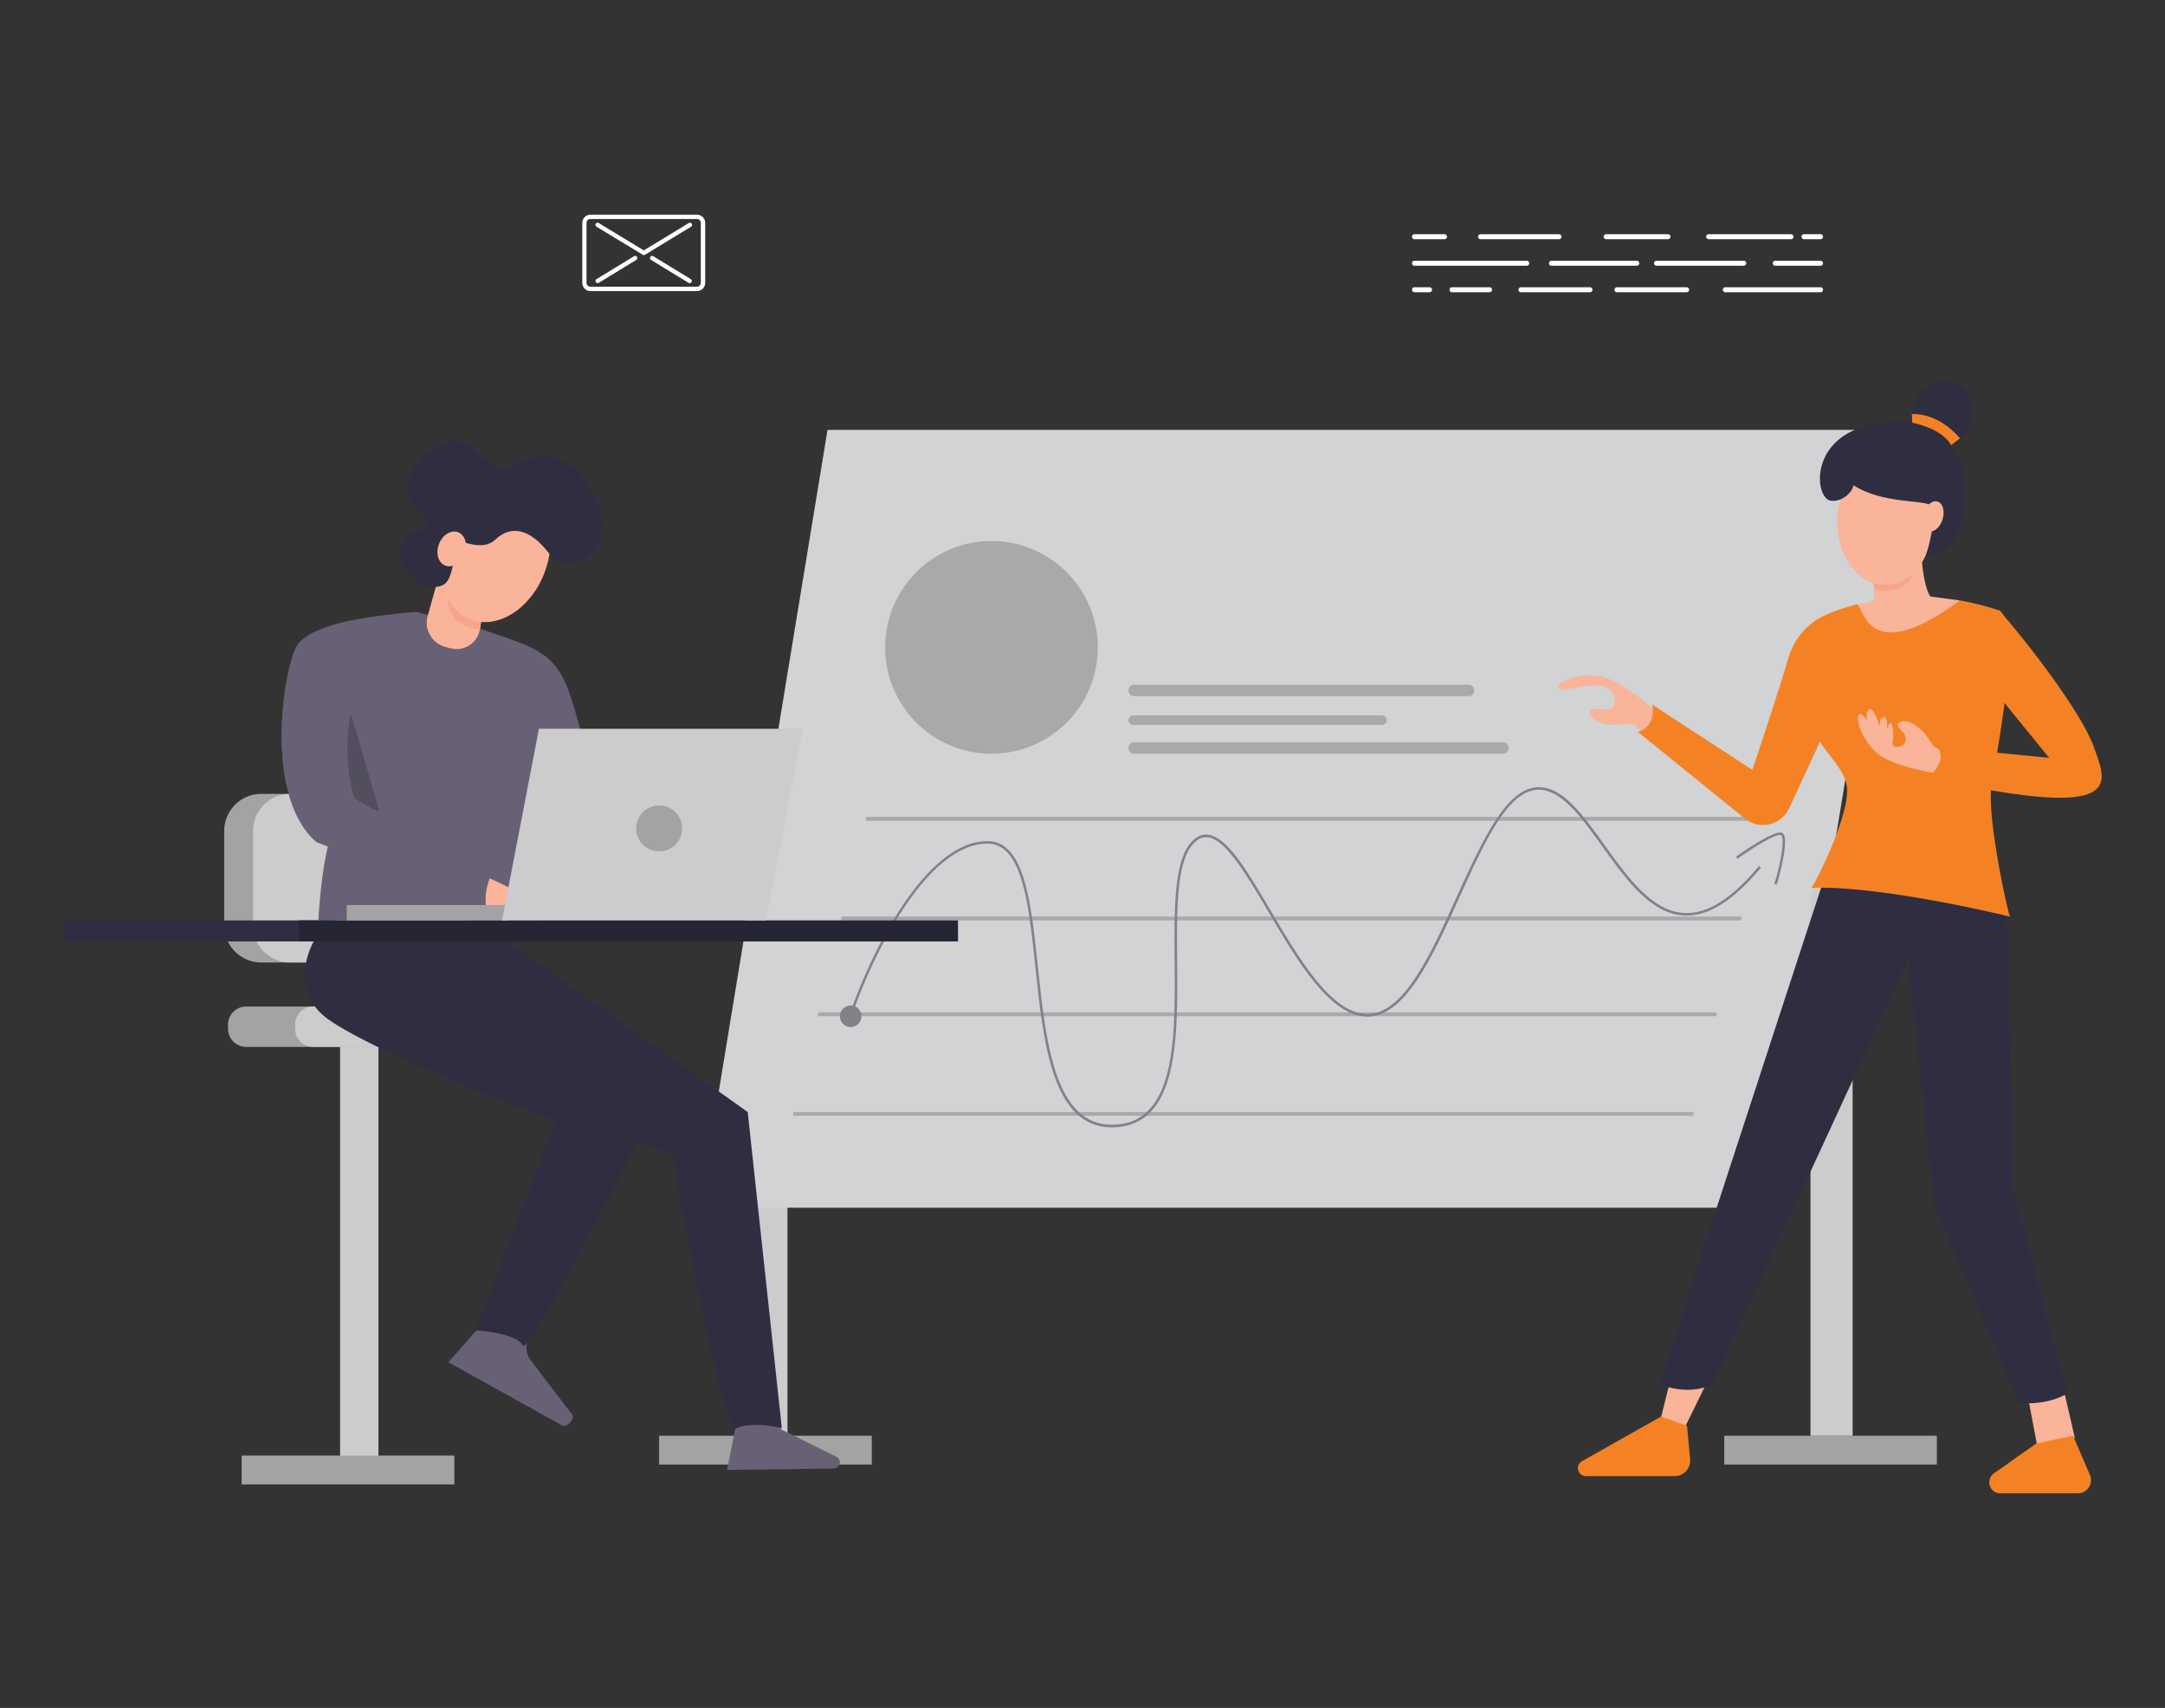 <svg id="b5513ff3-b784-4732-88b4-23c98487aea2" data-name="Layer 1" xmlns="http://www.w3.org/2000/svg" width="865.76" height="682.89" viewBox="0 0 865.76 682.89"><rect x="0" y="0" width="865.76" height="682.89" fill="#333333" stroke="none"/><path d="M298.05,359.41a8.43,8.43,0,0,1,16.86,0V574.07H298.05Z" fill="#ccc"/><path d="M236.12,85.84H278.7A3.28,3.28,0,0,1,282,89.11v24a3.3,3.3,0,0,1-3.27,3.27H236.12a3.28,3.28,0,0,1-3.27-3.27v-24a3.28,3.28,0,0,1,3.27-3.27Zm3.32,27.24a.86.86,0,0,1-1.19-.29.85.85,0,0,1,.29-1.18l15-9.16a.86.86,0,1,1,.9,1.47l-15,9.16Zm20.9-9.16a.86.86,0,0,1,.9-1.47l15,9.16a.85.85,0,0,1,.29,1.18.86.86,0,0,1-1.19.29l-15-9.16Zm-21.8-13.27a.86.86,0,1,1,.9-1.47l18,10.94,18-10.94a.86.86,0,1,1,.9,1.47l-18.4,11.2a.87.87,0,0,1-.92,0Zm40.16-3.08H236.12A1.5,1.5,0,0,0,235,88a1.55,1.55,0,0,0-.46,1.09v24a1.53,1.53,0,0,0,.46,1.08,1.51,1.51,0,0,0,1.08.46H278.7a1.54,1.54,0,0,0,1.54-1.54v-24a1.54,1.54,0,0,0-1.54-1.54Z" fill="#fff"/><path d="M565.65,106.25a1,1,0,1,1,0-2h44.88a1,1,0,1,1,0,2Zm54.77,0a1,1,0,0,1,0-2h34.09a1,1,0,1,1,0,2Zm42,0a1,1,0,1,1,0-2h34.87a1,1,0,0,1,0,2Zm47.49,0a1,1,0,1,1,0-2H728a1,1,0,0,1,0,2ZM565.65,95.64a1,1,0,1,1,0-2h12a1,1,0,1,1,0,2Zm26.41,0a1,1,0,0,1,0-2h31.36a1,1,0,1,1,0,2Zm50.22,0a1,1,0,0,1,0-2H667a1,1,0,1,1,0,2Zm41,0a1,1,0,0,1,0-2h32.92a1,1,0,1,1,0,2Zm38.13,0a1,1,0,1,1,0-2H728a1,1,0,1,1,0,2ZM565.65,116.85a1,1,0,1,1,0-2h6a1,1,0,1,1,0,2Zm15,0a1,1,0,1,1,0-2h15a1,1,0,1,1,0,2Zm27.58,0a1,1,0,0,1,0-2h27.58a1,1,0,1,1,0,2Zm38.39,0a1,1,0,1,1,0-2h27.84a1,1,0,1,1,0,2Zm43.32,0a1,1,0,0,1,0-2H728a1,1,0,1,1,0,2Z" fill="#fff"/><path d="M136,411.31c0-3.69,3.44-6.68,7.67-6.68s7.67,3,7.67,6.68V584.76H136Z" fill="#ccc"/><path d="M263.58,574.07h85v11.49h-85Z" fill="#ccc"/><path d="M330.92,171.88h430l-51.13,311h-430Z" fill="#d1d3d4"/><path d="M439,258.83a42.52,42.52,0,1,1-42.52-42.51A42.52,42.52,0,0,1,439,258.83Z" opacity="0.2"/><path d="M451.27,276.07a2.23,2.23,0,0,1,2.16-2.3H587.24a2.3,2.3,0,0,1,0,4.6H453.43A2.23,2.23,0,0,1,451.27,276.07Z" opacity="0.2"/><path d="M451.27,287.94a2.07,2.07,0,0,1,2.19-1.91h98.93a1.93,1.93,0,1,1,0,3.83H453.46A2.07,2.07,0,0,1,451.27,287.94Z" opacity="0.2"/><path d="M451.27,299.05a2.24,2.24,0,0,1,2.18-2.3H601a2.3,2.3,0,0,1,0,4.6H453.45A2.24,2.24,0,0,1,451.27,299.05Z" opacity="0.2"/><path d="M704.84,328.16H346.32v-1.53H704.84ZM696.41,368h-360v-1.53h360Zm-10,38.3H327.16v-1.53H686.45Zm-9.19,39.84H317.2V444.6H677.26Z" fill-rule="evenodd" opacity="0.2"/><path d="M724,359.41a8.43,8.43,0,0,1,16.85,0V574.07H724Z" fill="#ccc"/><path d="M689.51,574.07h85v11.49h-85Z" fill="#ccc"/><g opacity="0.2"><path d="M263.58,574.07h85v11.49h-85Z"/><path d="M689.51,574.07h85v11.49h-85Z"/></g><path d="M96.66,582h85v11.49h-85Z" fill="#ccc"/><g opacity="0.2"><path d="M96.66,582h85v11.49h-85Z"/></g><path d="M394.86,336.92c-25,0-46.88,46.07-54.67,69.1v49.31H687.3L706.37,345.2c-46.76,56.15-68.35-24.83-90.65-29.87S575.79,406,546.66,406s-51.8-87.81-69.79-69.1,10.8,113.37-32.37,113.37S426.16,336.92,394.86,336.92Z" fill="none"/><path d="M444.57,450.75c-23.78,0-27.36-34-30.52-64-2.68-25.43-5.21-49.45-19.16-49.45-24.49,0-46.19,45-54.25,68.79l-.95-.32c8.14-24,30.14-69.47,55.2-69.47,14.85,0,17.43,24.46,20.16,50.35,3.11,29.56,6.64,63.06,29.52,63.06,6.06,0,10.84-1.85,14.6-5.64,11-11.06,10.76-36.09,10.55-60.3-.17-20.47-.33-39.8,6.89-47.31,2-2.08,4.18-3,6.48-2.73,7.68.9,15.71,14.53,25,30.3,11.44,19.4,24.4,41.4,38.71,41.4,14.55,0,25.36-23.88,35.8-47C593,335.63,602.73,314.05,616,314.75c9.44.51,17.3,11.48,25.61,23.09,9.42,13.15,19.16,26.74,32.18,27.22,9.13.35,18.81-5.82,29.64-18.81l.77.64c-10.75,12.9-20.48,19.18-29.7,19.18h-.75c-13.5-.5-23.39-14.29-33-27.64-8.17-11.41-15.89-22.18-24.85-22.68-12.57-.67-22.18,20.62-32.38,43.17C573,382.29,562,406.47,546.81,406.47c-14.88,0-28-22.26-39.57-41.89-8.78-14.9-17.08-29-24.26-29.81-2-.24-3.85.56-5.65,2.42-6.94,7.22-6.78,26.35-6.61,46.61.21,24.41.42,49.66-10.84,61C456,448.75,450.82,450.75,444.57,450.75Z" fill="#808285"/><circle cx="340.17" cy="406.33" r="4.32" fill="#808285"/><path d="M710.42,353.78l-.9-.43c.65-1.36,4.42-15.64,3-19a.76.76,0,0,0-.38-.46c-1.86-.6-10.32,4.44-17.34,9.49l-.59-.82c1.53-1.09,15-10.66,18.24-9.62a1.67,1.67,0,0,1,1,1C715.05,337.77,711.07,352.44,710.42,353.78Z" fill="#808285"/><path d="M89.68,332.25a14.8,14.8,0,0,1,14.79-14.81h55.46a14.8,14.8,0,0,1,14.79,14.81V370a14.81,14.81,0,0,1-14.79,14.82H104.47A14.8,14.8,0,0,1,89.68,370Z" fill="#ccc"/><path d="M89.68,332.25a14.8,14.8,0,0,1,14.79-14.81h55.46a14.8,14.8,0,0,1,14.79,14.81V370a14.81,14.81,0,0,1-14.79,14.82H104.47A14.8,14.8,0,0,1,89.68,370Z" opacity="0.2"/><path d="M101.17,332.25A14.8,14.8,0,0,1,116,317.44h55.46a14.8,14.8,0,0,1,14.79,14.81V370a14.8,14.8,0,0,1-14.79,14.82H116A14.8,14.8,0,0,1,101.17,370Z" fill="#ccc"/><path d="M166.55,244.66c-14.18,1-43.66,5.19-48.1,14.07-5.55,11.12-12.58,60,8.14,77.78l4.9.61c-2.53,9-3.82,24-4.16,30.88h87.32c-5-25.49,2.09-54.33,6.29-65.56l12.21,45.93,59.2,2.94a24.14,24.14,0,0,1,1.11-11.86l-54.39-23c-2.7-9.1-4.72-16.44-6.38-22.47-4.5-16.31-6.35-23-11.75-29-4.88-5.37-12.87-8.1-22.09-11.24-2-.67-4-1.36-6-2.09Z" fill="#686175" data-primary="true" fill-rule="evenodd"/><path d="M179.31,544.67l12.57-14.33,20.33-1.47-1.53,8.39A8.57,8.57,0,0,0,212.3,544l16.51,21.58c1.19,1.77-2.15,5.4-4,4.36Z" fill="#686175" data-primary="true"/><path d="M290.77,587.72,294,571.33l14.73-10,3.65,10.2,22.07,10.91a2.48,2.48,0,0,1-1.07,4.71l-42.59.57Z" fill="#686175" data-primary="true"/><path d="M91.21,409.46a7.2,7.2,0,0,1,7.4-7h70.24a7.2,7.2,0,0,1,7.4,7v2.1a7.2,7.2,0,0,1-7.4,7H98.61a7.21,7.21,0,0,1-7.4-7Z" fill="#ccc"/><path d="M91.21,409.46a7.2,7.2,0,0,1,7.4-7h70.24a7.2,7.2,0,0,1,7.4,7v2.1a7.2,7.2,0,0,1-7.4,7H98.61a7.21,7.21,0,0,1-7.4-7Z" opacity="0.2"/><path d="M118,409.46a7.2,7.2,0,0,1,7.39-7h70.25a7.2,7.2,0,0,1,7.39,7v2.1a7.2,7.2,0,0,1-7.39,7H125.42a7.2,7.2,0,0,1-7.39-7Z" fill="#ccc"/><path d="M299,444.64l-99.89-71.28H165.52l72.61,75.71,31,12.93c4.79,32,20.14,111.32,25.45,109s14.25-1,18.06,0L299,444.64Z" fill="#2f2e41"/><path d="M131.49,407.72c-15.44-10.94-8.91-28-3.72-35.13h54.56L257,432.2a11.58,11.58,0,0,1,3.13,14.24c-18.37,36.53-48.9,95.28-51.1,91.45-2.38-4.15-13.61-5.67-18.93-5.92l31.94-84c-24.62-8.38-75.14-29.33-90.57-40.28Z" fill="#2f2e41"/><path d="M25.33,368H134.11v8.42H25.33Z" fill="#2f2e41"/><path d="M119.56,368H383.09v8.42H119.56Z" fill="#2f2e41"/><path d="M119.56,368H383.09v8.42H119.56Z" opacity="0.2"/><path d="M203.83,355.06a94.07,94.07,0,0,0-10.51-4.86c-7.29-3.2-9.48,7.6-4.2,8.75,3.2.71,3.93,2.21,4.77,4.45H202Z" fill="#f9b499" fill-rule="evenodd"/><path d="M151.73,324.33,140.51,286l-4.86,2.53v31.07Z" opacity="0.2"/><path d="M118.45,258.81c4.44-8.91,27.63-12.39,41.82-13.38l-20,39.72c-3,14.84-.24,28.93,1.49,34.13l54.4,31.14c-2.67,6.23-2.1,11.25-1.48,13l-68.1-26.69c-20.72-17.8-13.69-66.77-8.14-77.9Z" fill="#686175" data-primary="true"/><path d="M138.71,361.87h64.35V368H138.71Z" fill="#ccc"/><path d="M138.71,361.87h64.35V368H138.71Z" opacity="0.2"/><path d="M215.52,291.39H321L306.28,368H200.76Z" fill="#ccc"/><path d="M639.61,270.27c7,1.27,17.7,9.7,22.16,13.76,6.24,5.14-2.49,12.06-6,7.81s-5.84-1.42-12.08-2.13-8.32-3.4-7.83-5.6,12,2.87,9.55-5.76-19.53-1.06-22-3,7.38-6.62,16.17-5Z" fill="#f9b499"/><path d="M771.91,238.51l11.83,1.55c-.49.35-1.17,1.36-1.92,1.92a106,106,0,0,1-20.43,11.62c-10.24,4.38-17.07-6.45-19-11.68l7-1.74V229.5c6.1-7.18,18.44-18.83,19-8C768.91,232,770.9,237.11,771.91,238.51Z" fill="#f9b499" fill-rule="evenodd"/><path d="M664.23,566.68l3.25-13,15.14-1.08-9,18.39Z" fill="#f9b499"/><path d="M814.77,578.67l-3.45-18.19,13.79-5.56,4.59,20Z" fill="#f9b499"/><path d="M773.41,482.5,763.06,385l3.69-28.45,35.49,5.54,3,114.17,21.44,80.92c-7.1,4.14-15.77,4.19-19.22,3.69l-34-78.33Z" fill="#2f2e41"/><path d="M663.47,553.4,728.22,355c6.77-7.08,34-3.19,47.09,2.22l-90.5,196.2C677.15,557.53,667.39,555.12,663.47,553.4Z" fill="#2f2e41"/><path d="M796.3,315c1.47-11.11,13.24-67.41,2.58-71.11a107,107,0,0,0-15.14-3.82c-39,28.78-38.57-.26-41.51,1.6-3.68,1.11-12.51,3.33-18,7.77a134.51,134.51,0,0,1,0,32.23c-2.2,15.55,13.25,22.22,14.35,33.33s-13.42,40-14.35,40c28.33-1.11,79.46,11.49,79.46,11.49C801.45,358.69,794.83,326.1,796.3,315Z" fill="#f48225" data-secondary="true"/><path d="M747.67,291.45c-.88-2-2.17-6.45-.24-7.84,1.22-.89,2.9,2.77,4.37,7-.13-1.4,0-3.6,1.52-3.92,1.19-.25,1.44,2.43,1.29,5.15.3-1.23.84-2.73,1.5-2.7s1.36,4.28.67,7.61c0,.78.15,1.61.68,1.76l.12,0c3.34.62,5.28-1.63,4.14-4.42-.91-2.25,2.89,1.47,3.64,2.46a45.84,45.84,0,0,1-1.5,5.43c-.27.25-5.27,1.38-5.52,1.11s-2.09-1.46-3.44-2.34v.06c.75,2.53-4.51-5.2-7.24-9.39Z" fill="#f9b499" fill-rule="evenodd"/><path d="M750.72,301.22c5.48,4.58,18.81,7.36,24.78,8.18,8,1.48,7.65-9.66,2.17-9.59s-4.84-3.56-9.39-7.9-7.94-4.19-9.31-2.41,9.92,7.39,1.7,11-13.34-14.3-16.45-14.93-.34,9.9,6.5,15.63Z" fill="#f9b499"/><path d="M799.36,243.89c11,12.45,33.07,41,37.91,54.71s13,28.46-52.77,15.16c-9.17-2.81-12.67-2.49-13.55-2.11l-.2.26c-.08-.05,0-.16.2-.26,4-5,6.81-7.81,3.89-13L819.43,303,796,274.21l3.34-30.32Z" fill="#f48225" data-secondary="true"/><path d="M715.16,263.16c3-10.33,10.49-15.23,13.81-16.58l5.74,35L715.46,323.2a11.49,11.49,0,0,1-17.66,4.11L655,292.68c6.49-2.06,6.52-9,5.53-11.07l40.21,26.2c3.56-10.58,11.43-34.31,14.38-44.65Z" fill="#f48225" data-secondary="true"/><path d="M674.63,570.06l-10.43-3.65L632.66,584.2a3.19,3.19,0,0,0,1.56,6h35.47a6.2,6.2,0,0,0,6.17-6.77Z" fill="#f48225" data-secondary="true"/><path d="M829,574.07l-14.67,3.06-16.94,11.94a4.39,4.39,0,0,0,2.53,8h31a5.25,5.25,0,0,0,4.82-7.32Z" fill="#f48225" data-secondary="true"/><path d="M176.58,226.37l19.6.23-4.27,25a9.45,9.45,0,0,1-11.73,7.6l-2-.51A10.06,10.06,0,0,1,171,246.37Z" fill="#f9b499"/><path d="M272.77,331.23a9.19,9.19,0,1,1-9.19-9.2A9.19,9.19,0,0,1,272.77,331.23Z" fill="#ccc"/><path d="M272.77,331.23a9.19,9.19,0,1,1-9.19-9.2A9.19,9.19,0,0,1,272.77,331.23Z" opacity="0.2"/><path d="M192.42,248.64l-.51,3s-12.18.43-13.12-13C178.79,238.65,183.53,247.3,192.42,248.64Z" fill="#f7a48b"/><ellipse cx="198.17" cy="221.65" rx="27.86" ry="20.89" transform="translate(-79.9 326.9) rotate(-68.93)" fill="#f9b499"/><path d="M182,218.22c0,3.94-1.21,12.92-4,15.11-5.29,4.27-18.84-2-17.85-13.12s17.86-5.28,6-17.1,12-33.84,22.14-24.64c15.86,14.45,10.57,7.23,26.77,4.27S242.84,201.49,240.2,214s-15.2,14.13-21.48,6.24-13.88-10.86-20.49-4.62S182,213.29,182,218.22Z" fill="#2f2e41"/><ellipse cx="180.63" cy="219.47" rx="7.15" ry="5.46" transform="translate(-89.1 309.13) rotate(-68.93)" fill="#f9b499"/><ellipse cx="753.86" cy="208.63" rx="19.15" ry="25.31" fill="#f9b499"/><path d="M780.21,178c2-1.62,6-4.21,7.36-6.93,3.67-7.32.33-15-4.85-17.54-3.24-1.59-7.78-1.34-11.62.86a13.36,13.36,0,0,0-6.57,11.17c-.06,1.65.3,2.05.16,3.41a41.24,41.24,0,0,0-20,1.8c-21.45,6.9-18.59,28.71-12.51,29.44,4.86.58,8.75-3.89,9-6.19,7.56,4.78,16.53,5.76,23,6.46,4.86.54,8.34.91,8.8,2.63.85,3.2-.85,13.26-2.75,18.59,12.51.73,16.88-14.59,14.73-31.67a24.38,24.38,0,0,0-4.8-12Z" fill="#2f2e41" fill-rule="evenodd"/><ellipse cx="773.02" cy="206.51" rx="6.22" ry="4" transform="translate(345.47 882.82) rotate(-72.66)" fill="#f9b499"/><path d="M749.32,235.85v-2.63s9.25,3.15,16-4.34C765.36,228.88,762.82,238.09,749.32,235.85Z" fill="#f7a48b"/><path d="M764.69,169s11.89,2.17,15.52,9l3.53-2.71s-7.64-10.05-19.21-9.73Z" fill="#f48225" data-secondary="true" fill-rule="evenodd"/></svg>